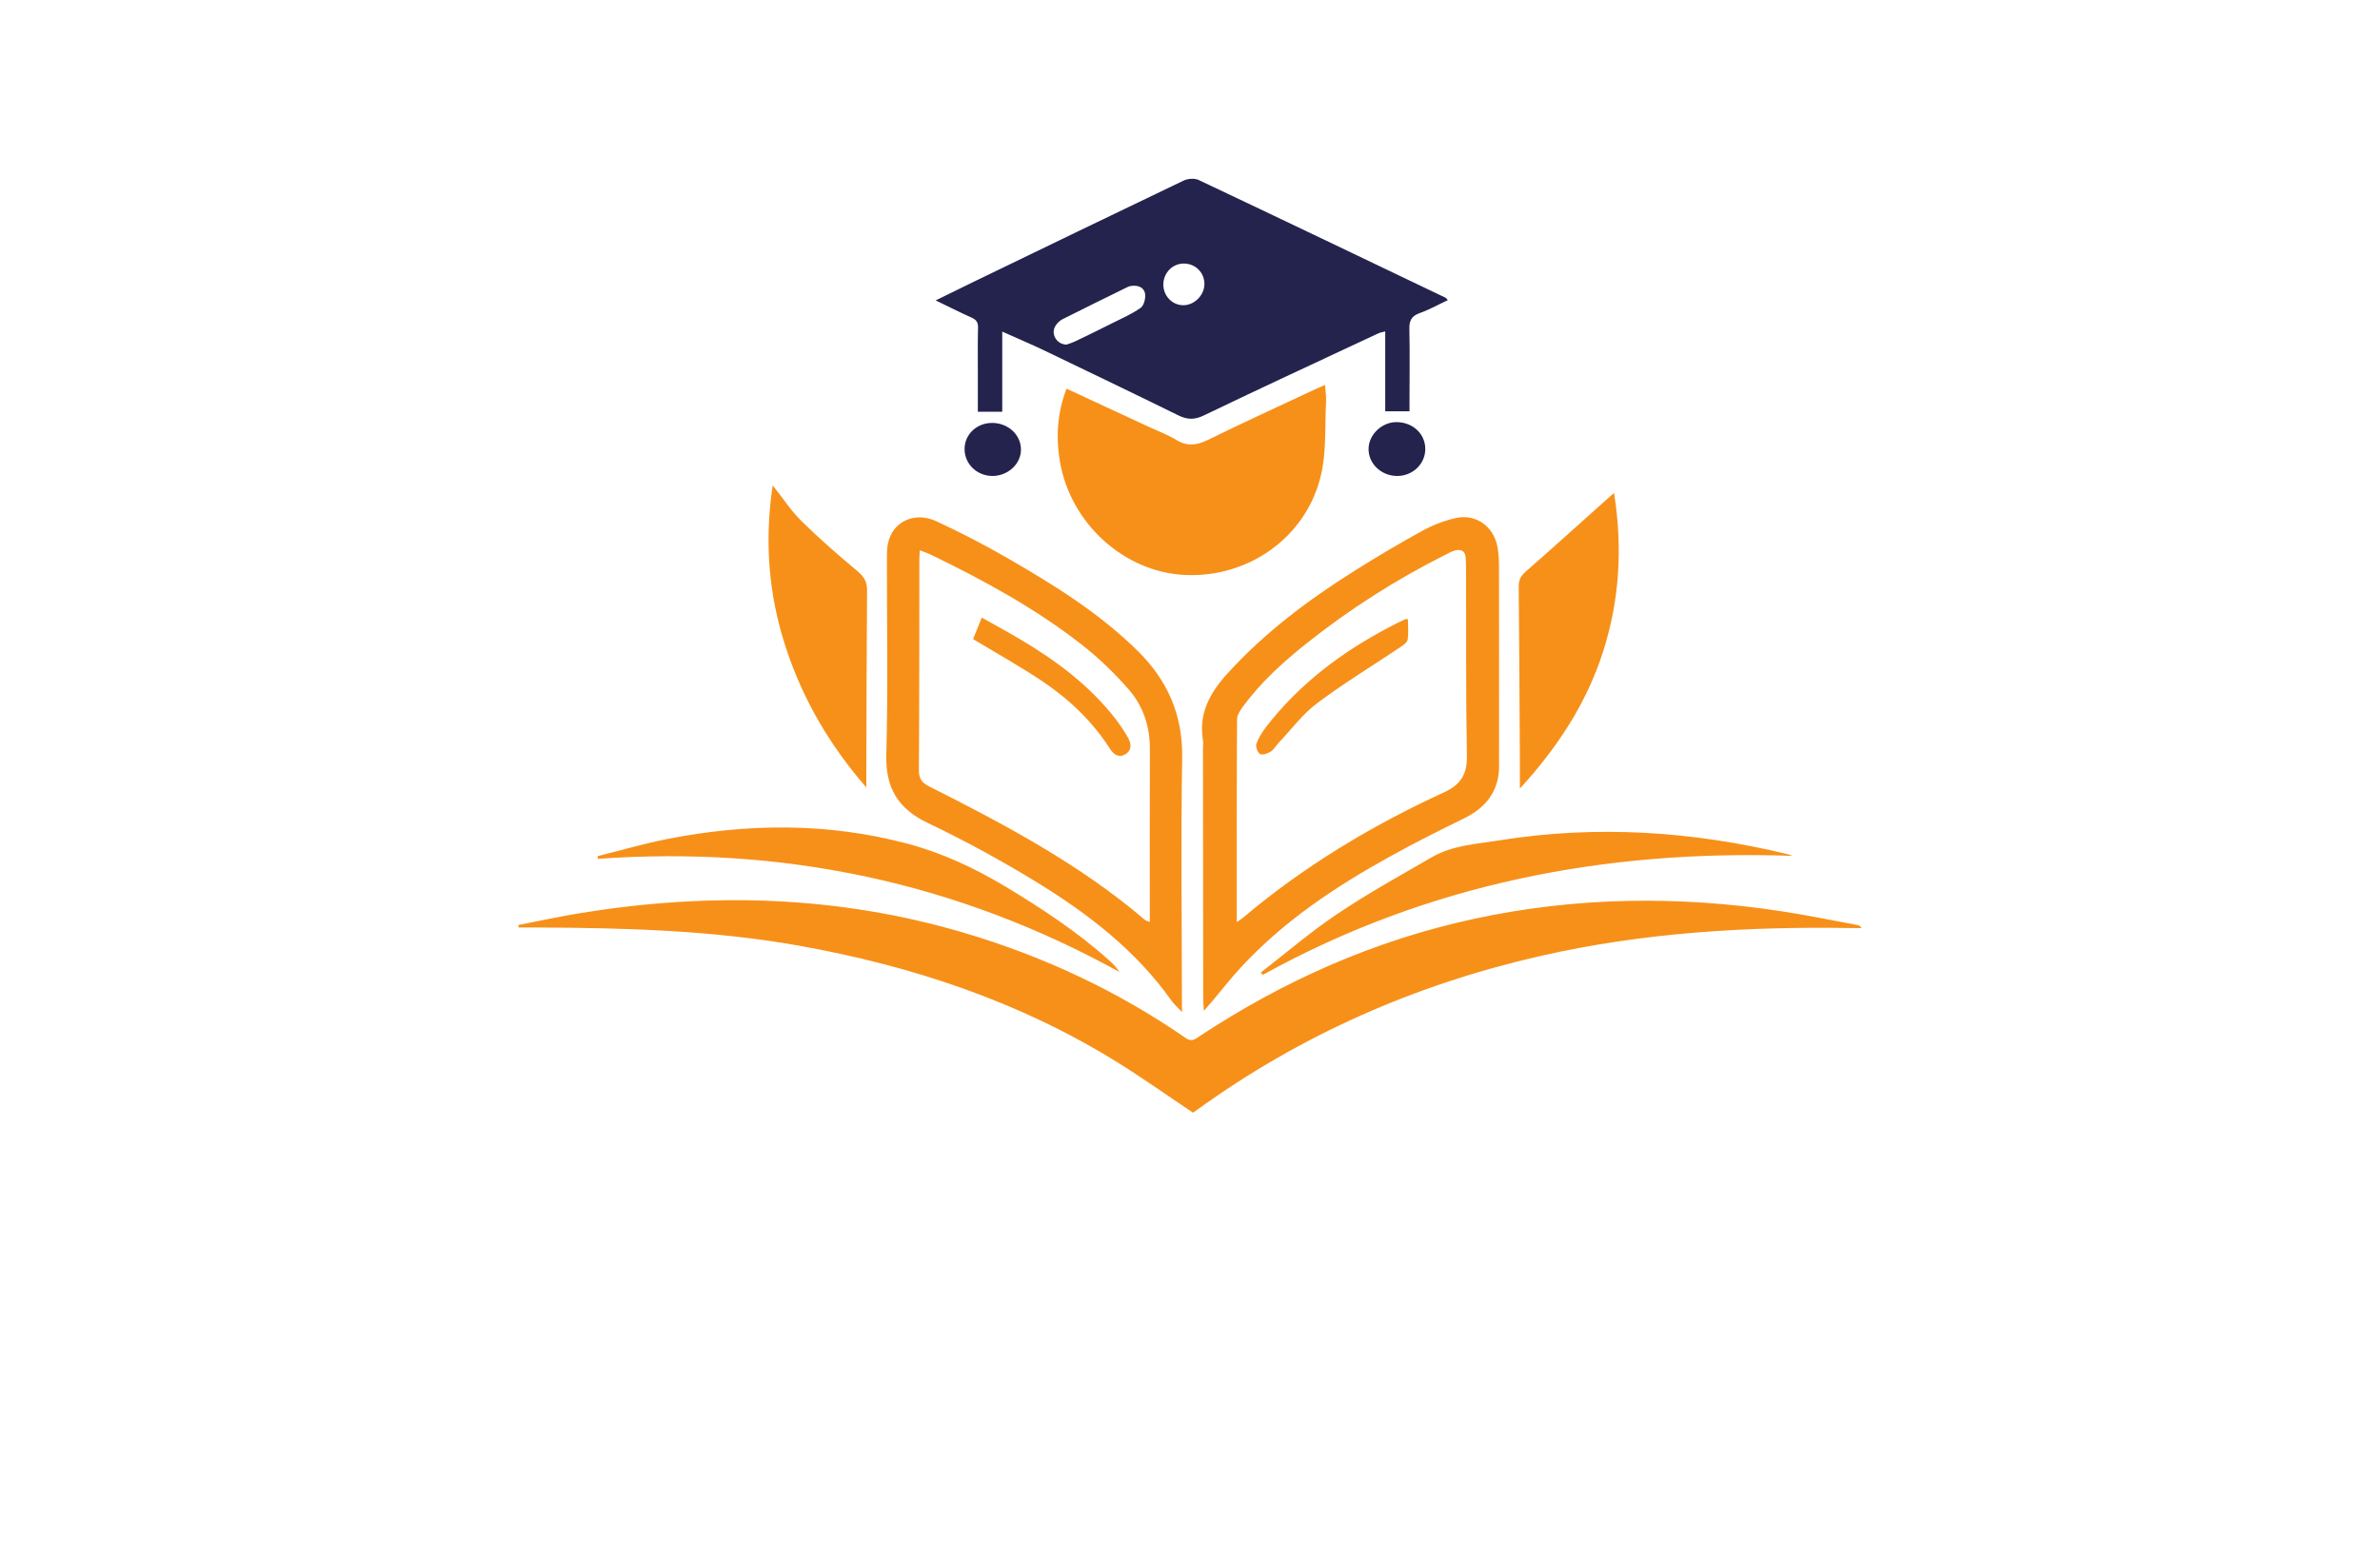 <?xml version="1.0" encoding="utf-8"?>
<!-- Generator: Adobe Illustrator 27.8.1, SVG Export Plug-In . SVG Version: 6.00 Build 0)  -->
<svg version="1.1" xmlns="http://www.w3.org/2000/svg" xmlns:xlink="http://www.w3.org/1999/xlink" x="0px" y="0px"
	 viewBox="0 0 350 230" style="enable-background:new 0 0 350 230;" xml:space="preserve">
<style type="text/css">
	.st0{fill:#FFF8D9;}
	.st1{fill:#FF7F00;}
	.st2{fill:#893700;}
	.st3{fill:#23234E;}
	.st4{fill:#FFFECA;}
	.st5{fill:#B8E8F2;}
	.st6{fill:#FEFEFE;}
	.st7{fill:#FDFFDC;}
	.st8{fill:#EFE8CB;}
	.st9{fill:#E6F4D3;}
	.st10{fill:#E1E1F9;}
	.st11{fill:#DCFFFA;}
	.st12{fill:#F2EDD7;}
	.st13{fill:#DCFBFF;}
	.st14{fill:#FFFDDC;}
	.st15{fill:#FFF9DE;}
	.st16{fill:#017F6A;}
	.st17{fill:#29ABE2;}
	.st18{fill:#F2C0AA;}
	.st19{fill:#1C75BC;}
	.st20{fill:#FFC200;}
	.st21{fill:#911717;}
	.st22{fill:#C1272D;}
	.st23{fill:#F7931E;}
	.st24{fill:#2D828E;}
	.st25{fill:#93BC20;}
	.st26{fill:#CC781D;}
	.st27{fill:#FF5500;}
	.st28{fill:#F79019;}
	.st29{fill:#C4C400;}
	.st30{fill:url(#SVGID_1_);}
	.st31{fill:url(#SVGID_00000159438547733529807500000008291737391842976135_);}
	.st32{fill:url(#SVGID_00000020387273681826680290000001825587167255972259_);}
	.st33{fill:#0092FF;}
	.st34{fill:#09578C;}
	.st35{fill:#3B9FE2;}
	.st36{fill:#BE1E2D;}
	.st37{fill:#231F20;}
	.st38{fill:#FF9D00;}
	.st39{fill:#F15A29;}
	.st40{fill:#0ABC9C;}
	.st41{fill:#F5A72B;}
	.st42{fill:#D86926;}
	.st43{fill:#212F50;}
	.st44{fill:#D0162D;}
	.st45{fill:url(#SVGID_00000021078164088902777240000014857916879254359939_);}
	.st46{fill:#E56031;}
	.st47{fill:#000F71;}
	.st48{fill:url(#SVGID_00000060024714872719557890000016430702258388737702_);}
	.st49{fill:#16246D;}
	.st50{fill:#1A85F8;}
	.st51{fill:url(#SVGID_00000145057207603566888030000012963322928007742139_);}
	.st52{opacity:0.5;fill:url(#SVGID_00000125591792221826222180000011751904648479709319_);}
	.st53{fill:url(#SVGID_00000143616026563848531160000005661391509179123346_);}
	.st54{opacity:0.5;fill:url(#SVGID_00000035496841593553780020000016284724872629530767_);}
	.st55{fill:#00A9E2;}
	.st56{fill:#666666;}
	.st57{fill:#072248;}
	.st58{fill:#1075B9;}
	.st59{fill:#F35525;}
	.st60{fill:#0E386A;}
	.st61{fill:#3C9B88;}
	.st62{fill:#125695;}
	.st63{fill:#F5C970;}
	.st64{fill:#80A843;}
	.st65{fill:#F8A32D;}
	.st66{fill:url(#SVGID_00000142175858248807071430000013742009501200534172_);}
	.st67{fill-rule:evenodd;clip-rule:evenodd;fill:#1A85F8;}
	.st68{fill:url(#Layer_x5F_1_00000093873410486528769220000000771807416662784674_);}
	.st69{fill:#043730;stroke:#FFFFFF;stroke-miterlimit:10;}
	.st70{fill:#FFFFFF;stroke:#E56031;stroke-linecap:round;stroke-linejoin:round;stroke-miterlimit:10;}
	.st71{fill:#FFFFFF;stroke:#E56031;stroke-miterlimit:10;}
	.st72{fill:#043730;stroke:#E56031;stroke-miterlimit:10;}
	.st73{fill:#043730;}
	.st74{fill:none;stroke:#E56031;stroke-linecap:round;stroke-linejoin:round;stroke-miterlimit:10;}
	.st75{fill:url(#SVGID_00000055709274991754528860000004385797685618125728_);}
	.st76{fill:#F9626D;}
	.st77{fill:#1B75BC;}
	.st78{fill:#FBB040;}
	.st79{fill:#358FA0;}
	.st80{fill:url(#SVGID_00000044139178962402550010000012266147530562810520_);}
	.st81{fill:url(#SVGID_00000054954437839160927200000008740828802266242188_);}
	.st82{fill:#00406B;}
	.st83{fill:#E5E6C6;}
	.st84{fill:#E5D7C7;}
	.st85{fill:#DCF7FF;}
	.st86{fill:#E2E5C7;}
	.st87{fill:#D3D3AE;}
	.st88{fill:#FFFFDE;}
	.st89{fill:#FFE5CC;}
	.st90{fill:#D4EEB8;}
	.st91{fill:url(#SVGID_00000018198944566805853370000018182770181344108430_);}
	.st92{fill:#FDFDFC;}
	.st93{fill:url(#SVGID_00000090988900152718591170000013468263133263209371_);}
	.st94{fill:#372E2D;}
	.st95{fill:#2390BA;}
	.st96{fill:url(#SVGID_00000111870028472329913760000018316486812429505963_);}
	.st97{fill:url(#SVGID_00000171706692492696554560000017202554141825793948_);}
	.st98{fill:#1C2849;}
	.st99{fill:#162C33;}
	.st100{fill:#172E34;}
	.st101{fill:#F7FBFC;}
	.st102{fill:#212655;}
	.st103{fill:url(#SVGID_00000057109590436995264530000008145942277233892265_);}
	.st104{fill:#465A9B;}
	.st105{fill:#F3A75E;}
	.st106{fill:url(#SVGID_00000017502387220753594810000010465186186605955741_);}
	.st107{fill:#E66546;}
	.st108{fill:url(#SVGID_00000056389472060351744850000008134345494165511870_);}
	.st109{fill:url(#SVGID_00000111161472927323527290000007105653606957881728_);}
	.st110{fill:#68488A;}
	.st111{fill:url(#SVGID_00000122684048440676205390000013243648268082973074_);}
	.st112{fill:#1C375E;}
	.st113{fill:#02A4F7;}
	.st114{fill:#062768;}
	.st115{fill:#0F6AAD;}
	.st116{fill:#2F92AA;}
	.st117{fill:#F99F0D;}
	.st118{fill:#EB473F;}
	.st119{fill:url(#SVGID_00000107570833560936833430000016065997133588880564_);}
	.st120{fill:#FDFDFD;}
	.st121{fill:#1A313F;}
	.st122{fill:url(#SVGID_00000134207862765756287870000012561812414315963837_);}
	.st123{fill:url(#SVGID_00000045620785643731202910000017799921704583333308_);}
	.st124{fill:#0E5490;}
	.st125{fill:#71B7CB;}
	.st126{fill:#543450;}
	.st127{fill:#F7872D;}
	.st128{fill:#0F2257;}
	.st129{fill:#F98F34;}
	.st130{fill:#1E5D95;}
	.st131{fill:url(#SVGID_00000078757478518795110570000000132850882863367358_);}
	.st132{fill:#1B3A6A;}
	.st133{fill:#F3682F;}
	.st134{fill:#DD3136;}
	.st135{fill:#2587C3;}
</style>
<g id="Logo1">
</g>
<g id="Logo2">
</g>
<g id="Logo3">
</g>
<g id="Logo4">
</g>
<g id="Logo5">
</g>
<g id="Logo6">
</g>
<g id="Logo7">
</g>
<g id="Logo8">
	<g>
		<path class="st3" d="M147.39,48.77c0,4.16,0,7.92,0,11.78c-1.22,0-2.32,0-3.59,0c0-1.99,0-4.03,0-6.07c0-2.1-0.03-4.2,0.03-6.29
			c0.02-0.78-0.26-1.17-0.95-1.48c-1.7-0.76-3.36-1.6-5.28-2.53c1.94-0.95,3.66-1.8,5.39-2.64c10.36-5.01,20.71-10.03,31.09-14.99
			c0.61-0.29,1.59-0.36,2.19-0.08c12.12,5.73,24.22,11.53,36.32,17.32c0.07,0.04,0.12,0.12,0.33,0.35
			c-1.42,0.66-2.74,1.41-4.15,1.91c-1.24,0.44-1.54,1.15-1.51,2.39c0.08,3.54,0.02,7.08,0.02,10.63c0,0.45,0,0.91,0,1.42
			c-1.25,0-2.35,0-3.57,0c0-3.89,0-7.74,0-11.75c-0.44,0.12-0.75,0.16-1.02,0.29c-8.56,4-17.14,7.97-25.66,12.07
			c-1.39,0.67-2.44,0.63-3.76-0.02c-6.65-3.27-13.32-6.47-20-9.68C151.43,50.53,149.55,49.74,147.39,48.77z M156.85,50.68
			c0.33-0.12,0.86-0.28,1.36-0.52c1.76-0.84,3.51-1.7,5.26-2.58c1.45-0.73,2.97-1.38,4.28-2.31c0.49-0.35,0.77-1.48,0.63-2.14
			c-0.2-0.96-1.16-1.23-2.14-1.06c-0.18,0.03-0.36,0.11-0.52,0.19c-3.17,1.56-6.34,3.11-9.49,4.7c-0.39,0.2-0.76,0.56-1,0.94
			C154.48,49.03,155.33,50.66,156.85,50.68z M174.15,38.76c-1.65-0.03-3,1.28-3.07,2.98c-0.06,1.69,1.23,3.11,2.87,3.15
			c1.64,0.04,3.14-1.42,3.17-3.08C177.15,40.14,175.84,38.79,174.15,38.76z M205.44,62.08c-2.15-0.05-4.12,1.77-4.18,3.87
			c-0.06,2.18,1.79,4,4.12,4.05c2.31,0.05,4.2-1.72,4.22-3.93C209.62,63.85,207.83,62.13,205.44,62.08z M141.85,66.05
			c0,2.17,1.78,3.91,4.03,3.95c2.3,0.04,4.27-1.75,4.26-3.88c0-2.17-1.86-3.9-4.21-3.92C143.65,62.18,141.84,63.89,141.85,66.05z"/>
		<path class="st28" d="M156.84,57.16c4.15,1.93,8.19,3.8,12.24,5.68c1.31,0.61,2.68,1.11,3.9,1.86c1.62,0.99,3.03,0.79,4.67-0.01
			c5.22-2.56,10.51-4.98,15.78-7.45c0.41-0.19,0.83-0.36,1.43-0.63c0.06,0.92,0.19,1.7,0.15,2.46c-0.19,3.61,0.07,7.34-0.75,10.81
			c-2.15,9.14-10.65,15.13-20.04,14.68c-8.9-0.43-16.77-7.56-18.34-16.63C155.25,64.3,155.48,60.74,156.84,57.16z M176.09,163.19
			c15.24-11.01,32.08-18.4,50.39-22.58c15.1-3.45,30.4-4.37,45.82-4.12c0.48,0.01,0.97,0,1.45,0c-0.17-0.31-0.36-0.4-0.57-0.44
			c-3.75-0.69-7.49-1.47-11.27-2.04c-15.11-2.3-30.18-2.11-45.16,1.13c-14.61,3.16-28.03,9.11-40.47,17.34
			c-0.62,0.41-1.07,0.77-1.93,0.17c-10.05-6.94-20.98-12.04-32.68-15.49c-18.49-5.46-37.25-5.95-56.19-2.89
			c-3.1,0.5-6.17,1.18-9.25,1.77c0.01,0.12,0.03,0.24,0.04,0.37c0.97,0,1.93,0,2.9,0c12.87,0.06,25.71,0.41,38.43,2.69
			c16.52,2.96,32.21,8.16,46.55,17.03c3.8,2.35,7.44,4.94,11.29,7.51C175.64,163.51,175.87,163.36,176.09,163.19z M177.04,148.67
			c-0.05-0.91-0.1-1.5-0.1-2.08c-0.01-12.17-0.02-24.33-0.03-36.5c0-0.42,0.06-0.85-0.01-1.26c-0.64-3.96,1.05-6.96,3.63-9.8
			c5.48-6.03,11.91-10.83,18.76-15.14c3.23-2.03,6.52-3.98,9.87-5.82c1.53-0.84,3.22-1.5,4.92-1.88c2.93-0.65,5.51,1.18,6.11,4.12
			c0.2,1,0.25,2.04,0.25,3.05c0.02,9.04,0.01,18.08,0.01,27.12c0,0.56-0.02,1.12,0,1.68c0.15,3.91-1.7,6.51-5.15,8.2
			c-3.68,1.8-7.35,3.64-10.93,5.63c-8.06,4.46-15.69,9.54-21.98,16.39c-1.42,1.54-2.71,3.2-4.06,4.8
			C177.97,147.59,177.62,147.99,177.04,148.67z M181.88,135.61c0.46-0.31,0.65-0.42,0.82-0.56c8.98-7.6,18.97-13.61,29.64-18.51
			c2.44-1.12,3.43-2.63,3.38-5.36c-0.16-9.08-0.09-18.16-0.12-27.24c0-0.65-0.01-1.3-0.06-1.95c-0.08-0.99-0.71-1.26-1.57-1.03
			c-0.49,0.13-0.94,0.39-1.4,0.62c-7.17,3.61-13.93,7.89-20.22,12.88c-3.55,2.81-6.9,5.83-9.6,9.5c-0.39,0.54-0.83,1.22-0.83,1.84
			C181.86,115.64,181.88,125.46,181.88,135.61z M173.82,148.86c-0.73-0.8-1.21-1.22-1.57-1.73c-5.2-7.33-12.17-12.7-19.7-17.33
			c-5.19-3.18-10.56-6.12-16.06-8.74c-4.46-2.12-6.28-5.18-6.15-10.11c0.26-9.5,0.08-19.01,0.09-28.52c0-0.84-0.02-1.69,0.15-2.5
			c0.66-3.19,3.88-4.77,7.12-3.27c3.59,1.66,7.11,3.49,10.53,5.46c6.83,3.94,13.52,8.1,19.16,13.69c4.33,4.29,6.56,9.37,6.46,15.64
			c-0.2,11.83-0.05,23.67-0.04,35.51C173.82,147.44,173.82,147.93,173.82,148.86z M135.27,80.93c-0.03,0.54-0.07,0.9-0.07,1.26
			c-0.01,10.34,0,20.68-0.07,31.02c-0.01,1.27,0.39,1.88,1.5,2.44c11.15,5.63,22.17,11.46,31.74,19.64c0.15,0.13,0.37,0.16,0.72,0.3
			c0-8.59-0.02-17.01,0.01-25.44c0.01-3.31-0.99-6.33-3.12-8.76c-2.1-2.4-4.43-4.66-6.95-6.62c-6.78-5.29-14.3-9.39-22.02-13.14
			C136.49,81.38,135.93,81.19,135.27,80.93z M223.51,115.98c0-1.53,0.01-2.78,0-4.02c-0.05-8.57-0.09-17.14-0.17-25.71
			c-0.01-0.92,0.27-1.51,0.97-2.13c3.93-3.43,7.79-6.94,11.68-10.41c0.38-0.34,0.76-0.67,1.37-1.21c1.28,8.08,0.8,15.78-1.61,23.33
			C233.32,103.42,229.06,109.92,223.51,115.98z M113.63,71.38c1.58,1.99,2.76,3.81,4.27,5.29c2.62,2.57,5.39,4.99,8.21,7.34
			c0.96,0.8,1.4,1.55,1.4,2.79c-0.07,8.66-0.08,17.33-0.11,25.99c0,0.93,0,1.85,0,3.02c-5.37-6.17-9.34-12.94-11.84-20.59
			C113.04,87.53,112.39,79.7,113.63,71.38z M87.9,125.91c3.41-0.85,6.8-1.84,10.25-2.52c11.8-2.31,23.6-2.42,35.3,0.69
			c5.07,1.35,9.79,3.55,14.29,6.24c5.4,3.24,10.64,6.69,15.35,10.9c0.55,0.49,1.07,1.01,1.53,1.73
			c-23.92-13.21-49.51-18.57-76.7-16.64C87.91,126.18,87.91,126.04,87.9,125.91z M185.4,143.04c3.74-2.9,7.35-6,11.27-8.63
			c4.48-3,9.21-5.63,13.88-8.33c3.06-1.77,6.58-1.95,9.96-2.49c14.27-2.28,28.39-1.35,42.39,2.04c0.22,0.05,0.43,0.12,0.64,0.24
			c-27.48-0.93-53.59,4.1-77.82,17.5C185.61,143.25,185.5,143.15,185.4,143.04z M207.05,91.07c0,1.01,0.11,2.03-0.05,3.01
			c-0.07,0.41-0.64,0.81-1.06,1.09c-4.08,2.74-8.3,5.3-12.23,8.24c-2.12,1.59-3.77,3.82-5.62,5.78c-0.42,0.44-0.72,1.02-1.21,1.34
			c-0.45,0.29-1.21,0.56-1.58,0.37c-0.36-0.2-0.68-1.08-0.54-1.5c0.31-0.89,0.86-1.74,1.44-2.5c4.9-6.33,11.14-11.02,18.19-14.71
			c0.74-0.39,1.49-0.76,2.24-1.12C206.71,91.04,206.82,91.07,207.05,91.07z M143.1,93.99c0.38-0.94,0.78-1.92,1.28-3.16
			c2.06,1.16,4,2.21,5.9,3.34c5.18,3.1,9.96,6.68,13.71,11.49c0.68,0.88,1.31,1.81,1.86,2.77c0.49,0.86,0.68,1.84-0.32,2.48
			c-1.03,0.65-1.8-0.01-2.33-0.83c-2.63-4.11-6.12-7.37-10.14-10.04C149.89,97.93,146.56,96.08,143.1,93.99z"/>
	</g>
</g>
<g id="Logo9">
</g>
<g id="Logo10">
</g>
<g id="Logo11">
</g>
<g id="Logo12">
</g>
<g id="Layer_13">
</g>
<g id="Layer_14">
</g>
<g id="Layer_15">
</g>
</svg>
